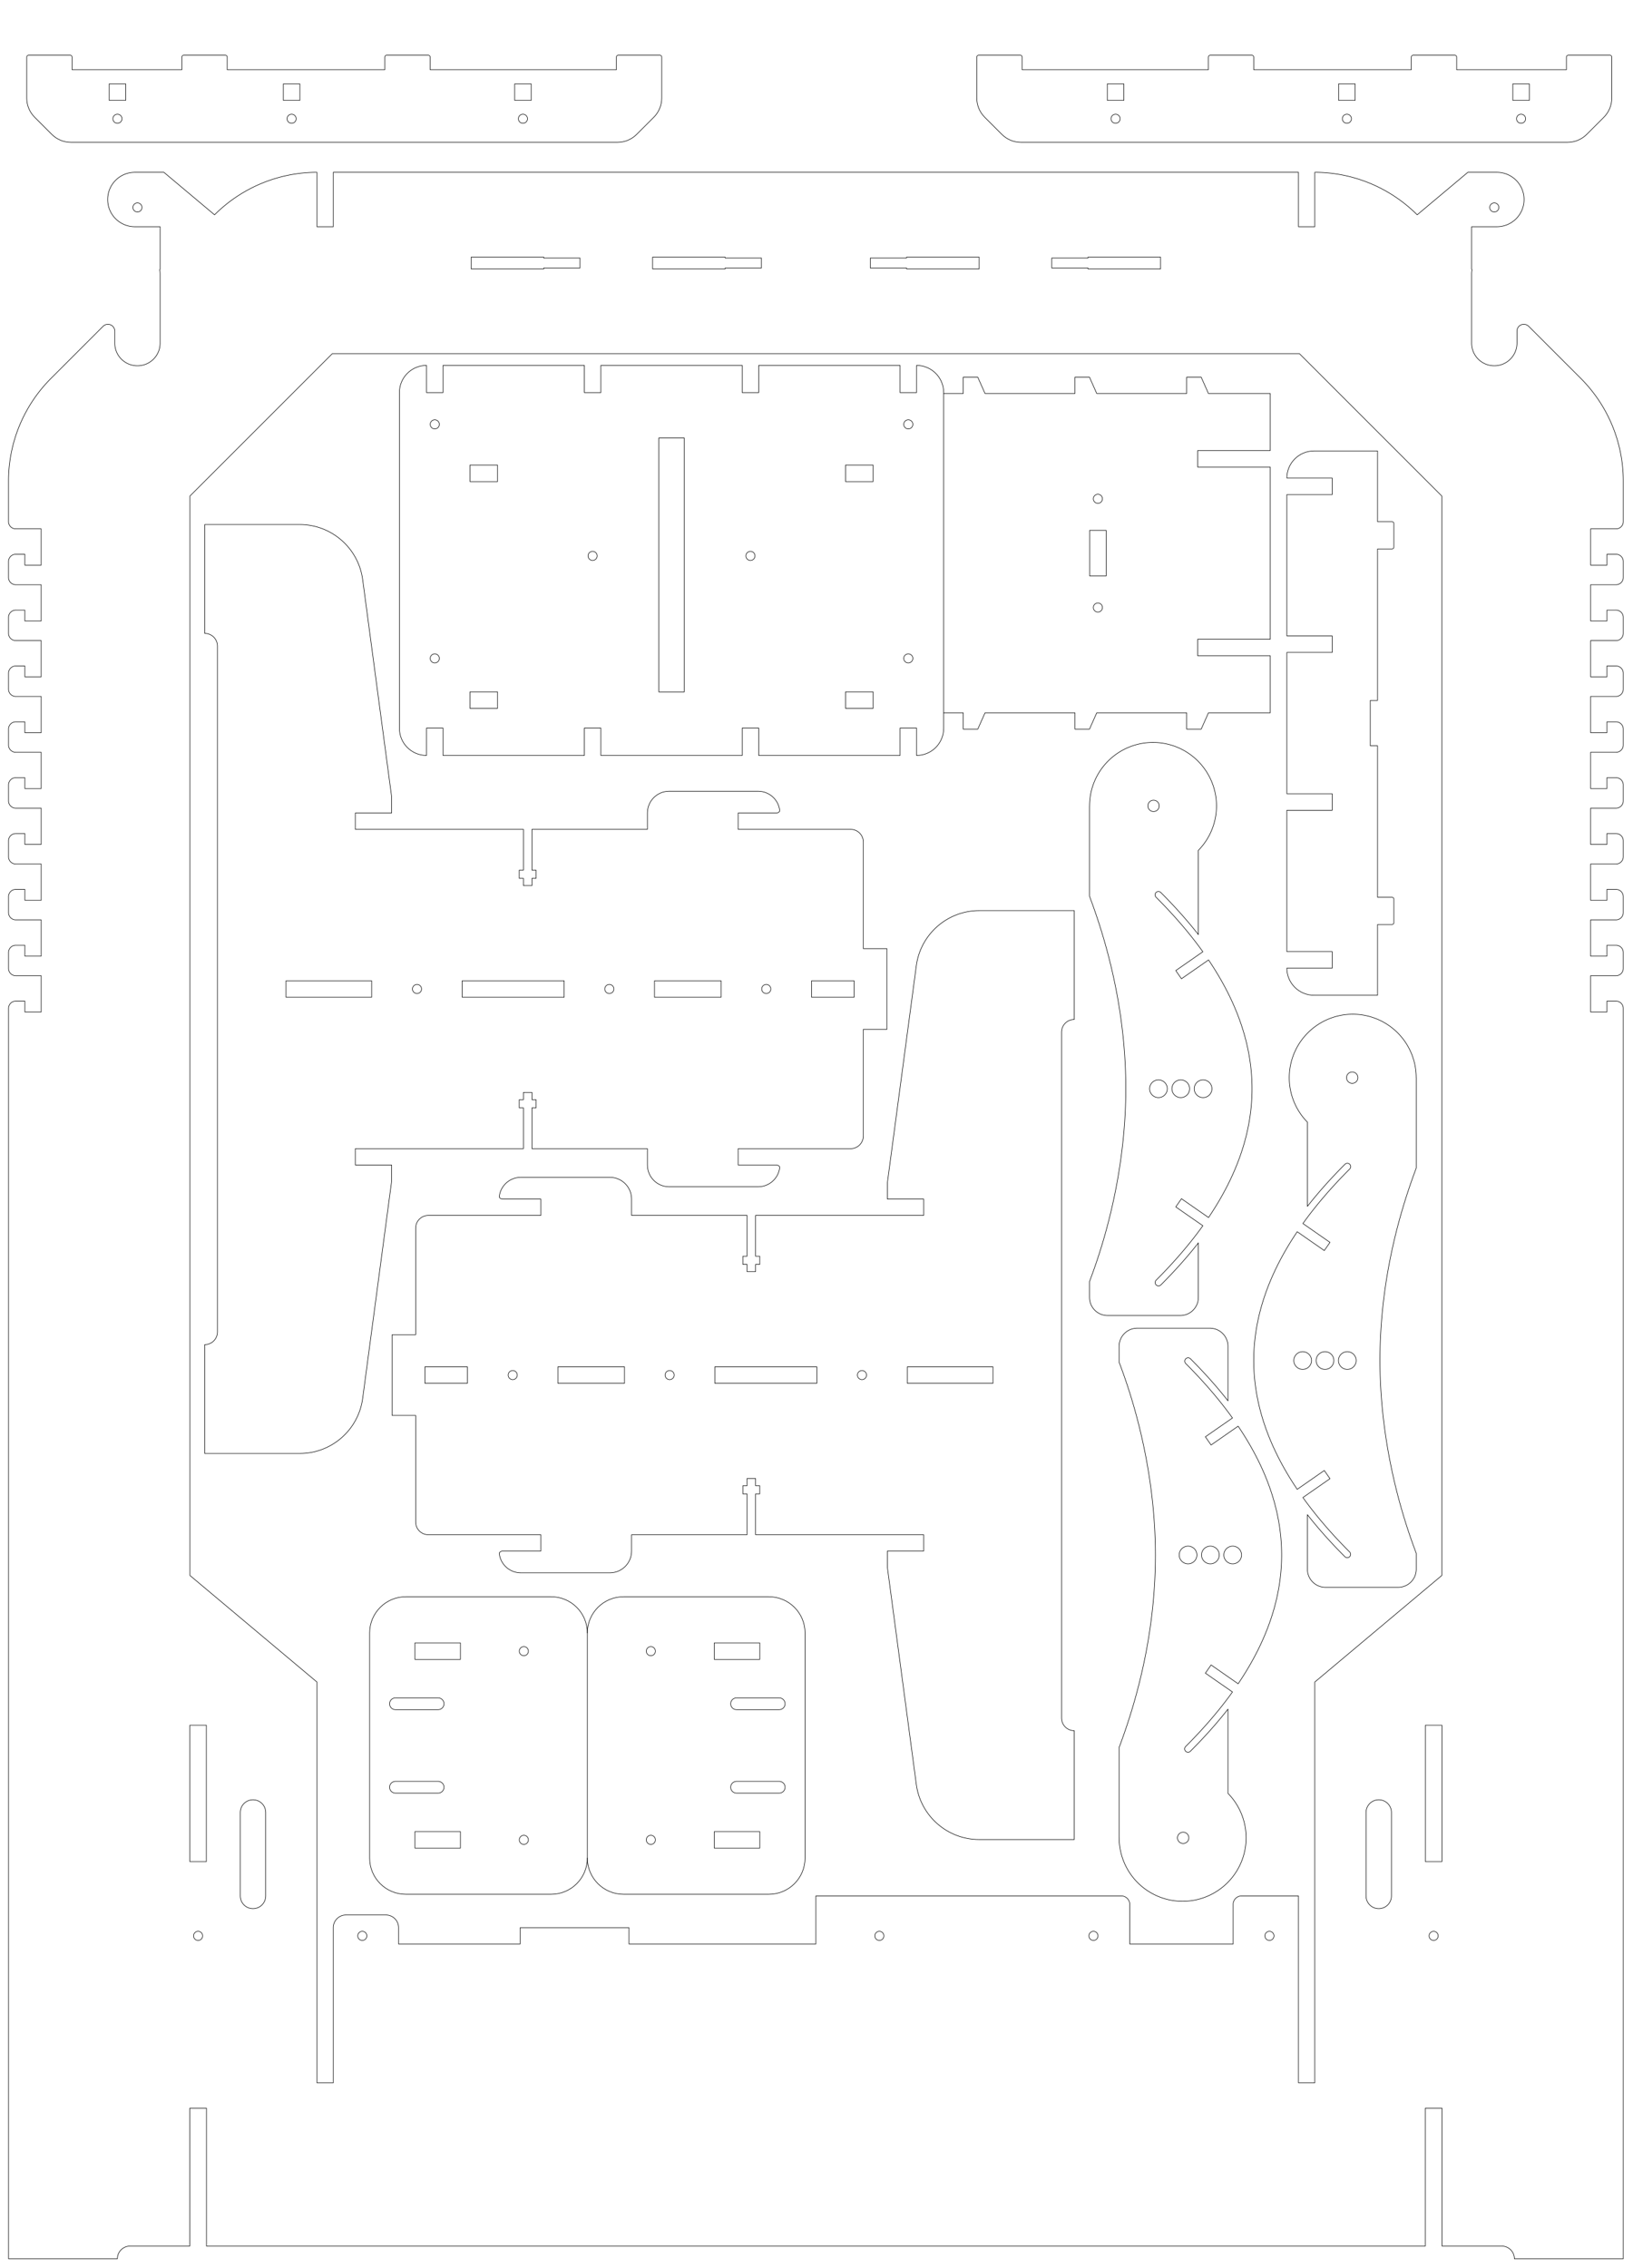 <?xml version="1.0" encoding="UTF-8" standalone="no"?>
<!-- Created with Inkscape (http://www.inkscape.org/) -->

<svg
   xmlns:dc="http://purl.org/dc/elements/1.1/"
   xmlns:cc="http://creativecommons.org/ns#"
   xmlns:rdf="http://www.w3.org/1999/02/22-rdf-syntax-ns#"
   xmlns:svg="http://www.w3.org/2000/svg"
   xmlns="http://www.w3.org/2000/svg"
   xmlns:sodipodi="http://sodipodi.sourceforge.net/DTD/sodipodi-0.dtd"
   xmlns:inkscape="http://www.inkscape.org/namespaces/inkscape"
   width="900mm"
   height="1250mm"
   viewBox="0 0 3188.976 4429.134"
   id="svg18728"
   version="1.1"
   inkscape:version="0.91 r13725"
   sodipodi:docname="panel-B.svg">
  <defs
     id="defs18730" />
  <sodipodi:namedview
     id="base"
     pagecolor="#ffffff"
     bordercolor="#666666"
     borderopacity="1.0"
     inkscape:pageopacity="0.0"
     inkscape:pageshadow="2"
     inkscape:zoom="0.18713165"
     inkscape:cx="1217.8447"
     inkscape:cy="2602.652"
     inkscape:document-units="mm"
     inkscape:current-layer="layer1"
     showgrid="false"
     inkscape:window-width="1366"
     inkscape:window-height="715"
     inkscape:window-x="0"
     inkscape:window-y="0"
     inkscape:window-maximized="1" />
  <g
     inkscape:label="Capa 1"
     inkscape:groupmode="layer"
     id="layer1"
     transform="translate(0,3376.772)">
    <g
       id="g19953"
       style="fill:none;stroke:#000000;stroke-width:0.3;stroke-linecap:round;stroke-linejoin:round;stroke-miterlimit:4;stroke-dasharray:none"
       transform="matrix(3.543,0,0,3.543,-12503.32,-4580.526)">
      <g
         id="g18640-5"
         style="display:inline;fill:none;stroke:#000000;stroke-width:0.3;stroke-linecap:round;stroke-linejoin:round;stroke-miterlimit:4;stroke-dasharray:none"
         transform="translate(6101.134,524.431)">
        <path
           style="display:inline;opacity:1;fill:none;fill-opacity:1;stroke:#000000;stroke-width:0.3;stroke-linecap:round;stroke-linejoin:round;stroke-miterlimit:4;stroke-dasharray:none;stroke-dashoffset:0;stroke-opacity:1"
           d="m -1936.084,224.531 a 35,35 0 0 0 -25.26,10.248 35,35 0 0 0 -10.229,24.75 l -0.023,0 0,40.865 0,1.994 0,6.92 c 12.668,33.667 19.996,69.557 20.006,106.111 -0.035,35.322 -7.171,72.457 -19.986,106.164 l -0.02,0 0,8.811 c 0,5.54 4.46,10 10,10 l 40,0 c 5.54,0 10,-4.46 10,-10 l 0,-30.043 c -6.074,7.745 -12.969,15.479 -20.691,23.201 a 1.851,1.851 0 0 1 -2.617,-2.617 c 10.03,-10.03 18.618,-20.04 25.781,-30.031 l -14.928,-10.383 3.141,-4.516 14.922,10.379 c 16.013,-23.751 23.967,-47.403 23.967,-70.99 0,-23.585 -7.952,-47.236 -23.963,-70.986 l -14.922,10.377 -3.141,-4.516 14.926,-10.381 c -7.164,-9.993 -15.752,-20.006 -25.783,-30.037 a 1.85,1.85 0 0 1 1.289,-3.176 1.85,1.85 0 0 1 1.328,0.561 c 7.722,7.722 14.618,15.456 20.691,23.201 l 0,-28.049 0,-1.994 0,-16.385 a 35,35 0 0 0 -0.25,-49.23 35,35 0 0 0 -24.238,-10.248 z"
           id="rect18554-8"
           inkscape:connector-curvature="0" />
        <path
           transform="matrix(0.707,0.707,-0.707,0.707,0,0)"
           style="display:inline;opacity:1;fill:none;fill-opacity:1;stroke:#000000;stroke-width:0.3;stroke-linecap:round;stroke-linejoin:round;stroke-miterlimit:4;stroke-dasharray:none;stroke-dashoffset:0;stroke-opacity:1"
           d="m -1182.74,1552.893 a 3.125,3.125 0 0 1 -3.125,3.125 3.125,3.125 0 0 1 -3.125,-3.125 3.125,3.125 0 0 1 3.125,-3.125 3.125,3.125 0 0 1 3.125,3.125 z"
           id="circle18562-6" />
        <path
           style="display:inline;opacity:1;fill:none;fill-opacity:1;stroke:#000000;stroke-width:0.3;stroke-linecap:round;stroke-linejoin:round;stroke-miterlimit:4;stroke-dasharray:none;stroke-dashoffset:0;stroke-opacity:1"
           d="m -1928.721,415.394 a 4.875,4.875 0 0 1 -4.875,4.875 4.875,4.875 0 0 1 -4.875,-4.875 4.875,4.875 0 0 1 4.875,-4.875 4.875,4.875 0 0 1 4.875,4.875 z"
           id="circle18594-2" />
        <path
           style="display:inline;opacity:1;fill:none;fill-opacity:1;stroke:#000000;stroke-width:0.3;stroke-linecap:round;stroke-linejoin:round;stroke-miterlimit:4;stroke-dasharray:none;stroke-dashoffset:0;stroke-opacity:1"
           d="m -1916.42,415.394 a 4.875,4.875 0 0 1 -4.875,4.875 4.875,4.875 0 0 1 -4.875,-4.875 4.875,4.875 0 0 1 4.875,-4.875 4.875,4.875 0 0 1 4.875,4.875 z"
           id="circle18596-8" />
        <path
           style="display:inline;opacity:1;fill:none;fill-opacity:1;stroke:#000000;stroke-width:0.3;stroke-linecap:round;stroke-linejoin:round;stroke-miterlimit:4;stroke-dasharray:none;stroke-dashoffset:0;stroke-opacity:1"
           d="m -1904.12,415.394 a 4.875,4.875 0 0 1 -4.875,4.875 4.875,4.875 0 0 1 -4.875,-4.875 4.875,4.875 0 0 1 4.875,-4.875 4.875,4.875 0 0 1 4.875,4.875 z"
           id="circle18598-4" />
      </g>
      <g
         transform="matrix(1,0,0,-1,6117.453,1612.191)"
         style="display:inline;fill:none;stroke:#000000;stroke-width:0.3;stroke-linecap:round;stroke-linejoin:round;stroke-miterlimit:4;stroke-dasharray:none"
         id="g18683">
        <path
           inkscape:connector-curvature="0"
           id="path18685"
           d="m -1936.084,224.531 a 35,35 0 0 0 -25.26,10.248 35,35 0 0 0 -10.229,24.75 l -0.023,0 0,40.865 0,1.994 0,6.92 c 12.668,33.667 19.996,69.557 20.006,106.111 -0.035,35.322 -7.171,72.457 -19.986,106.164 l -0.02,0 0,8.811 c 0,5.54 4.46,10 10,10 l 40,0 c 5.54,0 10,-4.46 10,-10 l 0,-30.043 c -6.074,7.745 -12.969,15.479 -20.691,23.201 a 1.851,1.851 0 0 1 -2.617,-2.617 c 10.03,-10.03 18.618,-20.04 25.781,-30.031 l -14.928,-10.383 3.141,-4.516 14.922,10.379 c 16.013,-23.751 23.967,-47.403 23.967,-70.99 0,-23.585 -7.952,-47.236 -23.963,-70.986 l -14.922,10.377 -3.141,-4.516 14.926,-10.381 c -7.164,-9.993 -15.752,-20.006 -25.783,-30.037 a 1.85,1.85 0 0 1 1.289,-3.176 1.85,1.85 0 0 1 1.328,0.561 c 7.722,7.722 14.618,15.456 20.691,23.201 l 0,-28.049 0,-1.994 0,-16.385 a 35,35 0 0 0 -0.25,-49.23 35,35 0 0 0 -24.238,-10.248 z"
           style="display:inline;opacity:1;fill:none;fill-opacity:1;stroke:#000000;stroke-width:0.3;stroke-linecap:round;stroke-linejoin:round;stroke-miterlimit:4;stroke-dasharray:none;stroke-dashoffset:0;stroke-opacity:1" />
        <path
           transform="matrix(0.707,0.707,-0.707,0.707,0,0)"
           style="display:inline;opacity:1;fill:none;fill-opacity:1;stroke:#000000;stroke-width:0.3;stroke-linecap:round;stroke-linejoin:round;stroke-miterlimit:4;stroke-dasharray:none;stroke-dashoffset:0;stroke-opacity:1"
           d="m -1182.74,1552.893 a 3.125,3.125 0 0 1 -3.125,3.125 3.125,3.125 0 0 1 -3.125,-3.125 3.125,3.125 0 0 1 3.125,-3.125 3.125,3.125 0 0 1 3.125,3.125 z"
           id="circle18687" />
        <path
           style="display:inline;opacity:1;fill:none;fill-opacity:1;stroke:#000000;stroke-width:0.3;stroke-linecap:round;stroke-linejoin:round;stroke-miterlimit:4;stroke-dasharray:none;stroke-dashoffset:0;stroke-opacity:1"
           d="m -1928.721,415.394 a 4.875,4.875 0 0 1 -4.875,4.875 4.875,4.875 0 0 1 -4.875,-4.875 4.875,4.875 0 0 1 4.875,-4.875 4.875,4.875 0 0 1 4.875,4.875 z"
           id="circle18689" />
        <path
           style="display:inline;opacity:1;fill:none;fill-opacity:1;stroke:#000000;stroke-width:0.3;stroke-linecap:round;stroke-linejoin:round;stroke-miterlimit:4;stroke-dasharray:none;stroke-dashoffset:0;stroke-opacity:1"
           d="m -1916.42,415.394 a 4.875,4.875 0 0 1 -4.875,4.875 4.875,4.875 0 0 1 -4.875,-4.875 4.875,4.875 0 0 1 4.875,-4.875 4.875,4.875 0 0 1 4.875,4.875 z"
           id="circle18691" />
        <path
           style="display:inline;opacity:1;fill:none;fill-opacity:1;stroke:#000000;stroke-width:0.3;stroke-linecap:round;stroke-linejoin:round;stroke-miterlimit:4;stroke-dasharray:none;stroke-dashoffset:0;stroke-opacity:1"
           d="m -1904.12,415.394 a 4.875,4.875 0 0 1 -4.875,4.875 4.875,4.875 0 0 1 -4.875,-4.875 4.875,4.875 0 0 1 4.875,-4.875 4.875,4.875 0 0 1 4.875,4.875 z"
           id="circle18693" />
      </g>
      <g
         id="g18695"
         style="display:inline;fill:none;stroke:#000000;stroke-width:0.3;stroke-linecap:round;stroke-linejoin:round;stroke-miterlimit:4;stroke-dasharray:none"
         transform="matrix(-1,0,0,1,2338.036,674.229)">
        <path
           style="display:inline;opacity:1;fill:none;fill-opacity:1;stroke:#000000;stroke-width:0.3;stroke-linecap:round;stroke-linejoin:round;stroke-miterlimit:4;stroke-dasharray:none;stroke-dashoffset:0;stroke-opacity:1"
           d="m -1936.084,224.531 a 35,35 0 0 0 -25.26,10.248 35,35 0 0 0 -10.229,24.75 l -0.023,0 0,40.865 0,1.994 0,6.92 c 12.668,33.667 19.996,69.557 20.006,106.111 -0.035,35.322 -7.171,72.457 -19.986,106.164 l -0.02,0 0,8.811 c 0,5.54 4.46,10 10,10 l 40,0 c 5.54,0 10,-4.46 10,-10 l 0,-30.043 c -6.074,7.745 -12.969,15.479 -20.691,23.201 a 1.851,1.851 0 0 1 -2.617,-2.617 c 10.03,-10.03 18.618,-20.04 25.781,-30.031 l -14.928,-10.383 3.141,-4.516 14.922,10.379 c 16.013,-23.751 23.967,-47.403 23.967,-70.99 0,-23.585 -7.952,-47.236 -23.963,-70.986 l -14.922,10.377 -3.141,-4.516 14.926,-10.381 c -7.164,-9.993 -15.752,-20.006 -25.783,-30.037 a 1.85,1.85 0 0 1 1.289,-3.176 1.85,1.85 0 0 1 1.328,0.561 c 7.722,7.722 14.618,15.456 20.691,23.201 l 0,-28.049 0,-1.994 0,-16.385 a 35,35 0 0 0 -0.25,-49.23 35,35 0 0 0 -24.238,-10.248 z"
           id="path18697"
           inkscape:connector-curvature="0" />
        <path
           transform="matrix(0.707,0.707,-0.707,0.707,0,0)"
           style="display:inline;opacity:1;fill:none;fill-opacity:1;stroke:#000000;stroke-width:0.3;stroke-linecap:round;stroke-linejoin:round;stroke-miterlimit:4;stroke-dasharray:none;stroke-dashoffset:0;stroke-opacity:1"
           d="m -1182.74,1552.893 a 3.125,3.125 0 0 1 -3.125,3.125 3.125,3.125 0 0 1 -3.125,-3.125 3.125,3.125 0 0 1 3.125,-3.125 3.125,3.125 0 0 1 3.125,3.125 z"
           id="circle18699" />
        <path
           style="display:inline;opacity:1;fill:none;fill-opacity:1;stroke:#000000;stroke-width:0.3;stroke-linecap:round;stroke-linejoin:round;stroke-miterlimit:4;stroke-dasharray:none;stroke-dashoffset:0;stroke-opacity:1"
           d="m -1928.721,415.394 a 4.875,4.875 0 0 1 -4.875,4.875 4.875,4.875 0 0 1 -4.875,-4.875 4.875,4.875 0 0 1 4.875,-4.875 4.875,4.875 0 0 1 4.875,4.875 z"
           id="circle18701" />
        <path
           style="display:inline;opacity:1;fill:none;fill-opacity:1;stroke:#000000;stroke-width:0.3;stroke-linecap:round;stroke-linejoin:round;stroke-miterlimit:4;stroke-dasharray:none;stroke-dashoffset:0;stroke-opacity:1"
           d="m -1916.42,415.394 a 4.875,4.875 0 0 1 -4.875,4.875 4.875,4.875 0 0 1 -4.875,-4.875 4.875,4.875 0 0 1 4.875,-4.875 4.875,4.875 0 0 1 4.875,4.875 z"
           id="circle18703" />
        <path
           style="display:inline;opacity:1;fill:none;fill-opacity:1;stroke:#000000;stroke-width:0.3;stroke-linecap:round;stroke-linejoin:round;stroke-miterlimit:4;stroke-dasharray:none;stroke-dashoffset:0;stroke-opacity:1"
           d="m -1904.12,415.394 a 4.875,4.875 0 0 1 -4.875,4.875 4.875,4.875 0 0 1 -4.875,-4.875 4.875,4.875 0 0 1 4.875,-4.875 4.875,4.875 0 0 1 4.875,4.875 z"
           id="circle18705" />
      </g>
      <g
         transform="matrix(0,1,-1,0,3030.684,873.515)"
         id="g16598"
         style="display:inline;fill:none;stroke:#000000;stroke-width:0.3;stroke-linecap:round;stroke-linejoin:round;stroke-miterlimit:4;stroke-dasharray:none">
        <path
           style="display:inline;opacity:1;fill:none;fill-opacity:1;stroke:#000000;stroke-width:0.3;stroke-linecap:round;stroke-linejoin:round;stroke-miterlimit:4;stroke-dasharray:none;stroke-dashoffset:0;stroke-opacity:1"
           d="m -140.875,-1018.473 0,-10.789 9,0 0,-8 -9,-4 0,-49.574 9,0 0,-8 -9,-4 0,-49.576 9,0 0,-8 -9,-4 0,-34.06 -31.449,0 0,40 -0.051,0 -9,0 -0.051,0 0,-40 -94.898,0 0,40 -0.051,0 -9,0 -0.051,0 0,-40 -31.449,0 8e-4,34.06 -9,4 0,8 9,0 0,49.576 -9,4 0,8 9,0 0,49.574 -9,4 0,8 9,0 0,10.789"
           id="path20314-4-5"
           inkscape:connector-curvature="0"
           sodipodi:nodetypes="cccccccccccccccccccccccccccccccccccccccc" />
        <path
           id="circle20316-7-4"
           style="display:inline;opacity:1;fill:none;fill-opacity:1;stroke:#000000;stroke-width:0.3;stroke-linecap:round;stroke-linejoin:round;stroke-miterlimit:4;stroke-dasharray:none;stroke-dashoffset:0;stroke-opacity:1"
           d="m -196.413,-1103.473 a 2.5,2.5 0 0 1 -2.5,2.5 2.5,2.5 0 0 1 -2.5,-2.5 2.5,2.5 0 0 1 2.5,-2.5 2.5,2.5 0 0 1 2.5,2.5 z"
           inkscape:connector-curvature="0" />
        <path
           id="path20318-2-7"
           style="display:inline;opacity:1;fill:none;fill-opacity:1;stroke:#000000;stroke-width:0.3;stroke-linecap:round;stroke-linejoin:round;stroke-miterlimit:4;stroke-dasharray:none;stroke-dashoffset:0;stroke-opacity:1"
           d="m -241.45,-1098.923 0,-9.1 25.15,0 0,9.1 z"
           inkscape:connector-curvature="0" />
        <path
           id="circle20320-4-4"
           style="display:inline;opacity:1;fill:none;fill-opacity:1;stroke:#000000;stroke-width:0.3;stroke-linecap:round;stroke-linejoin:round;stroke-miterlimit:4;stroke-dasharray:none;stroke-dashoffset:0;stroke-opacity:1"
           d="m -256.338,-1103.473 a 2.5,2.5 0 0 1 -2.5,2.5 2.5,2.5 0 0 1 -2.5,-2.5 2.5,2.5 0 0 1 2.5,-2.5 2.5,2.5 0 0 1 2.5,2.5 z"
           inkscape:connector-curvature="0" />
      </g>
      <g
         transform="translate(4311.013,-1978.391)"
         id="g13956-4"
         style="display:inline;fill:none;stroke:#000000;stroke-width:0.3;stroke-linecap:round;stroke-linejoin:round;stroke-miterlimit:4;stroke-dasharray:none">
        <path
           id="path13958-8"
           d="m -537.805,2519.531 0,15 -9.102,0 0,-14.998 c -8.286,0.028 -14.949,6.705 -14.949,14.998 l 0,185 c 0,8.293 6.663,14.971 14.949,14.998 l 0,-15.1 9.102,0 0,15.101 77.898,0 0,-15.101 9.102,0 0,15.101 77.898,0 0,-15.101 9.102,0 0,15.101 77.898,0 0,-15.101 9.102,0 0,15.1 c 8.286,-0.028 14.949,-6.705 14.949,-14.998 l 0,-185 c 0,-8.293 -6.663,-14.97 -14.949,-14.998 l 0,14.998 -9.102,0 0,-15 -77.898,0 0,15 -9.102,0 0,-15 -77.898,0 0,15 -9.102,0 0,-15 -77.898,0 z"
           style="display:inline;opacity:1;fill:none;fill-opacity:1;stroke:#000000;stroke-width:0.3;stroke-linecap:round;stroke-linejoin:round;stroke-miterlimit:4;stroke-dasharray:none;stroke-dashoffset:0;stroke-opacity:1"
           inkscape:connector-curvature="0" />
        <path
           inkscape:connector-curvature="0"
           d="m -539.856,2681.03 a 2.5,2.5 0 0 1 -2.5,2.5 2.5,2.5 0 0 1 -2.5,-2.5 2.5,2.5 0 0 1 2.5,-2.5 2.5,2.5 0 0 1 2.5,2.5 z"
           style="display:inline;opacity:1;fill:none;fill-opacity:1;stroke:#000000;stroke-width:0.3;stroke-linecap:round;stroke-linejoin:round;stroke-miterlimit:4;stroke-dasharray:none;stroke-dashoffset:0;stroke-opacity:1"
           id="path13960-1" />
        <path
           inkscape:connector-curvature="0"
           d="m -278.856,2681.03 a 2.5,2.5 0 0 1 -2.5,2.5 2.5,2.5 0 0 1 -2.5,-2.5 2.5,2.5 0 0 1 2.5,-2.5 2.5,2.5 0 0 1 2.5,2.5 z"
           style="display:inline;opacity:1;fill:none;fill-opacity:1;stroke:#000000;stroke-width:0.3;stroke-linecap:round;stroke-linejoin:round;stroke-miterlimit:4;stroke-dasharray:none;stroke-dashoffset:0;stroke-opacity:1"
           id="path13962-0" />
        <path
           inkscape:connector-curvature="0"
           d="m -278.856,2552.031 a 2.5,2.5 0 0 1 -2.5,2.5 2.5,2.5 0 0 1 -2.5,-2.5 2.5,2.5 0 0 1 2.5,-2.5 2.5,2.5 0 0 1 2.5,2.5 z"
           style="display:inline;opacity:1;fill:none;fill-opacity:1;stroke:#000000;stroke-width:0.3;stroke-linecap:round;stroke-linejoin:round;stroke-miterlimit:4;stroke-dasharray:none;stroke-dashoffset:0;stroke-opacity:1"
           id="path13964-3" />
        <path
           inkscape:connector-curvature="0"
           d="m -539.856,2552.031 a 2.5,2.5 0 0 1 -2.5,2.5 2.5,2.5 0 0 1 -2.5,-2.5 2.5,2.5 0 0 1 2.5,-2.5 2.5,2.5 0 0 1 2.5,2.5 z"
           style="display:inline;opacity:1;fill:none;fill-opacity:1;stroke:#000000;stroke-width:0.3;stroke-linecap:round;stroke-linejoin:round;stroke-miterlimit:4;stroke-dasharray:none;stroke-dashoffset:0;stroke-opacity:1"
           id="path13966-0" />
        <path
           inkscape:connector-curvature="0"
           d="m -452.856,2624.53 a 2.5,2.5 0 0 1 -2.5,2.5 2.5,2.5 0 0 1 -2.5,-2.5 2.5,2.5 0 0 1 2.5,-2.5 2.5,2.5 0 0 1 2.5,2.5 z"
           style="display:inline;opacity:1;fill:none;fill-opacity:1;stroke:#000000;stroke-width:0.3;stroke-linecap:round;stroke-linejoin:round;stroke-miterlimit:4;stroke-dasharray:none;stroke-dashoffset:0;stroke-opacity:1"
           id="path13968-4" />
        <path
           inkscape:connector-curvature="0"
           d="m -365.856,2624.53 a 2.5,2.5 0 0 1 -2.5,2.5 2.5,2.5 0 0 1 -2.5,-2.5 2.5,2.5 0 0 1 2.5,-2.5 2.5,2.5 0 0 1 2.5,2.5 z"
           style="display:inline;opacity:1;fill:none;fill-opacity:1;stroke:#000000;stroke-width:0.3;stroke-linecap:round;stroke-linejoin:round;stroke-miterlimit:4;stroke-dasharray:none;stroke-dashoffset:0;stroke-opacity:1"
           id="path13970-4" />
        <path
           inkscape:connector-curvature="0"
           d="m 2574.481,507.756 9.1,0 0,15.2 -9.1,0 z"
           style="display:inline;opacity:1;fill:none;fill-opacity:1;stroke:#000000;stroke-width:0.3;stroke-linecap:round;stroke-linejoin:round;stroke-miterlimit:4;stroke-dasharray:none;stroke-dashoffset:0;stroke-opacity:1"
           transform="matrix(0,1,-1,0,0,0)"
           id="path13972-4" />
        <path
           inkscape:connector-curvature="0"
           d="m 2699.479,507.756 9.1,0 0,15.2 -9.1,0 z"
           style="display:inline;opacity:1;fill:none;fill-opacity:1;stroke:#000000;stroke-width:0.3;stroke-linecap:round;stroke-linejoin:round;stroke-miterlimit:4;stroke-dasharray:none;stroke-dashoffset:0;stroke-opacity:1"
           transform="matrix(0,1,-1,0,0,0)"
           id="path13974-4" />
        <path
           inkscape:connector-curvature="0"
           d="m 2574.481,300.756 9.1,0 0,15.2 -9.1,0 z"
           style="display:inline;opacity:1;fill:none;fill-opacity:1;stroke:#000000;stroke-width:0.3;stroke-linecap:round;stroke-linejoin:round;stroke-miterlimit:4;stroke-dasharray:none;stroke-dashoffset:0;stroke-opacity:1"
           transform="matrix(0,1,-1,0,0,0)"
           id="path13976-7" />
        <path
           inkscape:connector-curvature="0"
           d="m 2699.479,300.756 9.1,0 0,15.2 -9.1,0 z"
           style="display:inline;opacity:1;fill:none;fill-opacity:1;stroke:#000000;stroke-width:0.3;stroke-linecap:round;stroke-linejoin:round;stroke-miterlimit:4;stroke-dasharray:none;stroke-dashoffset:0;stroke-opacity:1"
           transform="matrix(0,1,-1,0,0,0)"
           id="path13978-6" />
        <path
           inkscape:connector-curvature="0"
           d="m -418.855,2559.53 14,0 0,140 -14,0 z"
           style="opacity:1;fill:none;fill-opacity:1;stroke:#000000;stroke-width:0.3;stroke-linecap:round;stroke-linejoin:round;stroke-miterlimit:4;stroke-dasharray:none;stroke-dashoffset:0;stroke-opacity:1"
           id="path13980-3" />
      </g>
      <g
         id="g14803-3"
         style="display:inline;fill:none;stroke:#000000;stroke-width:0.3;stroke-linecap:round;stroke-linejoin:round;stroke-miterlimit:4;stroke-dasharray:none"
         transform="translate(168.721,2899.412)">
        <path
           style="display:inline;opacity:1;fill:none;fill-opacity:1;stroke:#000000;stroke-width:0.3;stroke-linecap:round;stroke-linejoin:round;stroke-miterlimit:4;stroke-dasharray:none;stroke-dashoffset:0;stroke-opacity:1"
           d="m 3376.032,-2529.207 c -0.554,0 -1,0.446 -1,1 l 0,7 0,1.83 0,13.76 c 0,3.978 1.58,7.793 4.393,10.605 l 9.414,9.412 c 2.813,2.812 6.628,4.393 10.605,4.393 l 301.176,0 c 3.978,0 7.793,-1.58 10.605,-4.393 l 9.414,-9.412 c 2.813,-2.812 4.393,-6.628 4.393,-10.605 l 0,-15.59 0,-7 c 0,-0.554 -0.446,-1 -1,-1 l -23,0 c -0.553,-0.022 -1,0.446 -1,1 l 0,7 -102.65,0 0,-7 c 0,-0.554 -0.446,-1 -1,-1 l -23,0 c -0.554,0 -1,0.446 -1,1 l 0,7 -86.85,0 0,-7 c 0,-0.554 -0.446,-1 -1,-1 l -23,0 c -0.554,0 -1,0.446 -1,1 l 0,7 -53,0 -2.49,0 -5.01,0 0,-7 c 0,-0.554 -0.446,-1 -1,-1 z"
           id="rect6486-3-3"
           inkscape:connector-curvature="0"
           sodipodi:nodetypes="ssccsssssssscsscsccssssccssssccccsss" />
        <path
           id="path7590-8-8"
           style="display:inline;opacity:1;fill:none;fill-opacity:1;stroke:#000000;stroke-width:0.3;stroke-linecap:round;stroke-linejoin:round;stroke-miterlimit:4;stroke-dasharray:none;stroke-dashoffset:0;stroke-opacity:1"
           d="m 3427.532,-2494.206 a 2.5,2.5 0 0 1 -2.5,2.5 2.5,2.5 0 0 1 -2.5,-2.5 2.5,2.5 0 0 1 2.5,-2.5 2.5,2.5 0 0 1 2.5,2.5 z"
           inkscape:connector-curvature="0" />
        <path
           id="circle7592-6-6"
           style="display:inline;opacity:1;fill:none;fill-opacity:1;stroke:#000000;stroke-width:0.3;stroke-linecap:round;stroke-linejoin:round;stroke-miterlimit:4;stroke-dasharray:none;stroke-dashoffset:0;stroke-opacity:1"
           d="m 3523.532,-2494.206 a 2.5,2.5 0 0 1 -2.5,2.5 2.5,2.5 0 0 1 -2.5,-2.5 2.5,2.5 0 0 1 2.5,-2.5 2.5,2.5 0 0 1 2.5,2.5 z"
           inkscape:connector-curvature="0" />
        <path
           id="circle7594-0-0"
           style="display:inline;opacity:1;fill:none;fill-opacity:1;stroke:#000000;stroke-width:0.3;stroke-linecap:round;stroke-linejoin:round;stroke-miterlimit:4;stroke-dasharray:none;stroke-dashoffset:0;stroke-opacity:1"
           d="m 3651.032,-2494.206 a 2.5,2.5 0 0 1 -2.5,2.5 2.5,2.5 0 0 1 -2.5,-2.5 2.5,2.5 0 0 1 2.5,-2.5 2.5,2.5 0 0 1 2.5,2.5 z"
           inkscape:connector-curvature="0" />
        <path
           id="rect8032-4-4"
           style="display:inline;opacity:1;fill:none;fill-opacity:1;stroke:#000000;stroke-width:0.3;stroke-linecap:round;stroke-linejoin:round;stroke-miterlimit:4;stroke-dasharray:none;stroke-dashoffset:0;stroke-opacity:1"
           d="m 3420.482,-2513.431 9.1,0 0,9.1 -9.1,0 z"
           inkscape:connector-curvature="0" />
        <path
           id="rect8034-8-8"
           style="display:inline;opacity:1;fill:none;fill-opacity:1;stroke:#000000;stroke-width:0.3;stroke-linecap:round;stroke-linejoin:round;stroke-miterlimit:4;stroke-dasharray:none;stroke-dashoffset:0;stroke-opacity:1"
           d="m 3516.482,-2513.431 9.1,0 0,9.1 -9.1,0 z"
           inkscape:connector-curvature="0" />
        <path
           id="rect8036-8-8"
           style="display:inline;opacity:1;fill:none;fill-opacity:1;stroke:#000000;stroke-width:0.3;stroke-linecap:round;stroke-linejoin:round;stroke-miterlimit:4;stroke-dasharray:none;stroke-dashoffset:0;stroke-opacity:1"
           d="m 3643.982,-2513.431 9.1,0 0,9.1 -9.1,0 z"
           inkscape:connector-curvature="0" />
      </g>
      <g
         transform="matrix(-1,0,0,1,7792.438,2899.412)"
         id="g14812-8"
         style="display:inline;fill:none;stroke:#000000;stroke-width:0.3;stroke-linecap:round;stroke-linejoin:round;stroke-miterlimit:4;stroke-dasharray:none">
        <path
           sodipodi:nodetypes="ssccsssssssscsscsccssssccssssccccsss"
           inkscape:connector-curvature="0"
           id="path14814-9"
           d="m 3376.032,-2529.207 c -0.554,0 -1,0.446 -1,1 l 0,7 0,1.83 0,13.76 c 0,3.978 1.58,7.793 4.393,10.605 l 9.414,9.412 c 2.813,2.812 6.628,4.393 10.605,4.393 l 301.176,0 c 3.978,0 7.793,-1.58 10.605,-4.393 l 9.414,-9.412 c 2.813,-2.812 4.393,-6.628 4.393,-10.605 l 0,-15.59 0,-7 c 0,-0.554 -0.446,-1 -1,-1 l -23,0 c -0.553,-0.022 -1,0.446 -1,1 l 0,7 -102.65,0 0,-7 c 0,-0.554 -0.446,-1 -1,-1 l -23,0 c -0.554,0 -1,0.446 -1,1 l 0,7 -86.85,0 0,-7 c 0,-0.554 -0.446,-1 -1,-1 l -23,0 c -0.554,0 -1,0.446 -1,1 l 0,7 -53,0 -2.49,0 -5.01,0 0,-7 c 0,-0.554 -0.446,-1 -1,-1 z"
           style="display:inline;opacity:1;fill:none;fill-opacity:1;stroke:#000000;stroke-width:0.3;stroke-linecap:round;stroke-linejoin:round;stroke-miterlimit:4;stroke-dasharray:none;stroke-dashoffset:0;stroke-opacity:1" />
        <path
           inkscape:connector-curvature="0"
           d="m 3427.532,-2494.206 a 2.5,2.5 0 0 1 -2.5,2.5 2.5,2.5 0 0 1 -2.5,-2.5 2.5,2.5 0 0 1 2.5,-2.5 2.5,2.5 0 0 1 2.5,2.5 z"
           style="display:inline;opacity:1;fill:none;fill-opacity:1;stroke:#000000;stroke-width:0.3;stroke-linecap:round;stroke-linejoin:round;stroke-miterlimit:4;stroke-dasharray:none;stroke-dashoffset:0;stroke-opacity:1"
           id="path14816-7" />
        <path
           inkscape:connector-curvature="0"
           d="m 3523.532,-2494.206 a 2.5,2.5 0 0 1 -2.5,2.5 2.5,2.5 0 0 1 -2.5,-2.5 2.5,2.5 0 0 1 2.5,-2.5 2.5,2.5 0 0 1 2.5,2.5 z"
           style="display:inline;opacity:1;fill:none;fill-opacity:1;stroke:#000000;stroke-width:0.3;stroke-linecap:round;stroke-linejoin:round;stroke-miterlimit:4;stroke-dasharray:none;stroke-dashoffset:0;stroke-opacity:1"
           id="path14818-7" />
        <path
           inkscape:connector-curvature="0"
           d="m 3651.032,-2494.206 a 2.5,2.5 0 0 1 -2.5,2.5 2.5,2.5 0 0 1 -2.5,-2.5 2.5,2.5 0 0 1 2.5,-2.5 2.5,2.5 0 0 1 2.5,2.5 z"
           style="display:inline;opacity:1;fill:none;fill-opacity:1;stroke:#000000;stroke-width:0.3;stroke-linecap:round;stroke-linejoin:round;stroke-miterlimit:4;stroke-dasharray:none;stroke-dashoffset:0;stroke-opacity:1"
           id="path14820-6" />
        <path
           inkscape:connector-curvature="0"
           d="m 3420.482,-2513.431 9.1,0 0,9.1 -9.1,0 z"
           style="display:inline;opacity:1;fill:none;fill-opacity:1;stroke:#000000;stroke-width:0.3;stroke-linecap:round;stroke-linejoin:round;stroke-miterlimit:4;stroke-dasharray:none;stroke-dashoffset:0;stroke-opacity:1"
           id="path14822-4" />
        <path
           inkscape:connector-curvature="0"
           d="m 3516.482,-2513.431 9.1,0 0,9.1 -9.1,0 z"
           style="display:inline;opacity:1;fill:none;fill-opacity:1;stroke:#000000;stroke-width:0.3;stroke-linecap:round;stroke-linejoin:round;stroke-miterlimit:4;stroke-dasharray:none;stroke-dashoffset:0;stroke-opacity:1"
           id="path14824-3" />
        <path
           inkscape:connector-curvature="0"
           d="m 3643.982,-2513.431 9.1,0 0,9.1 -9.1,0 z"
           style="display:inline;opacity:1;fill:none;fill-opacity:1;stroke:#000000;stroke-width:0.3;stroke-linecap:round;stroke-linejoin:round;stroke-miterlimit:4;stroke-dasharray:none;stroke-dashoffset:0;stroke-opacity:1"
           id="path14826-0" />
      </g>
      <g
         transform="matrix(0,1,-1,0,2843.851,2911.171)"
         id="g18441"
         style="display:inline;fill:none;stroke:#000000;stroke-width:0.3;stroke-linecap:round;stroke-linejoin:round;stroke-miterlimit:4;stroke-dasharray:none">
        <g
           style="display:inline;fill:none;stroke:#000000;stroke-width:0.3;stroke-linecap:round;stroke-linejoin:round;stroke-miterlimit:4;stroke-dasharray:none"
           id="g20414-2-4"
           transform="translate(-3480.59,-2696.262)">
          <path
             style="display:inline;opacity:1;fill:none;fill-opacity:1;stroke:#000000;stroke-width:0.3;stroke-linecap:round;stroke-linejoin:round;stroke-miterlimit:4;stroke-dasharray:none;stroke-dashoffset:0;stroke-opacity:1"
             d="m 1809.228,1567.362 124,0 c 11.08,0 20,8.92 20,20 l 0,80 c 0,11.08 -8.92,20 -20,20 l -124,0 c -11.08,0 -20,-8.92 -20,-20 l 0,-80 c 0,-11.08 8.92,-20 20,-20 z"
             id="rect20326-9-7"
             inkscape:connector-curvature="0" />
          <path
             inkscape:connector-curvature="0"
             id="path20328-9-7"
             d="m 1918.678,1592.312 9.1,0 0,25.1 -9.1,0 z"
             style="display:inline;opacity:1;fill:none;fill-opacity:1;stroke:#000000;stroke-width:0.3;stroke-linecap:round;stroke-linejoin:round;stroke-miterlimit:4;stroke-dasharray:none;stroke-dashoffset:0;stroke-opacity:1" />
          <path
             style="display:inline;opacity:1;fill:none;fill-opacity:1;stroke:#000000;stroke-width:0.3;stroke-linecap:round;stroke-linejoin:round;stroke-miterlimit:4;stroke-dasharray:none;stroke-dashoffset:0;stroke-opacity:1"
             d="m 1814.678,1592.312 9.1,0 0,25.1 -9.1,0 z"
             id="path20330-0-5"
             inkscape:connector-curvature="0" />
          <path
             d="m 1894.228,1578.362 c 1.8,0 3.25,1.45 3.25,3.25 l 0,23.5 c 0,1.8 -1.45,3.25 -3.25,3.25 -1.8,0 -3.25,-1.45 -3.25,-3.25 l 0,-23.5 c 0,-1.8 1.45,-3.25 3.25,-3.25 z"
             style="display:inline;opacity:1;fill:none;fill-opacity:1;stroke:#000000;stroke-width:0.3;stroke-linecap:round;stroke-linejoin:round;stroke-miterlimit:4;stroke-dasharray:none;stroke-dashoffset:0;stroke-opacity:1"
             id="rect20332-8-4"
             inkscape:connector-curvature="0" />
          <path
             d="m 1848.228,1578.362 c 1.8,0 3.25,1.45 3.25,3.25 l 0,23.5 c 0,1.8 -1.45,3.25 -3.25,3.25 -1.8,0 -3.25,-1.45 -3.25,-3.25 l 0,-23.5 c 0,-1.8 1.45,-3.25 3.25,-3.25 z"
             style="display:inline;opacity:1;fill:none;fill-opacity:1;stroke:#000000;stroke-width:0.3;stroke-linecap:round;stroke-linejoin:round;stroke-miterlimit:4;stroke-dasharray:none;stroke-dashoffset:0;stroke-opacity:1"
             id="rect20334-1-8"
             inkscape:connector-curvature="0" />
          <path
             d="m 1925.728,1652.362 a 2.5,2.5 0 0 1 -2.5,2.5 2.5,2.5 0 0 1 -2.5,-2.5 2.5,2.5 0 0 1 2.5,-2.5 2.5,2.5 0 0 1 2.5,2.5 z"
             style="display:inline;opacity:1;fill:none;fill-opacity:1;stroke:#000000;stroke-width:0.3;stroke-linecap:round;stroke-linejoin:round;stroke-miterlimit:4;stroke-dasharray:none;stroke-dashoffset:0;stroke-opacity:1"
             id="circle20336-3-1"
             inkscape:connector-curvature="0" />
          <path
             d="m 1821.728,1652.362 a 2.5,2.5 0 0 1 -2.5,2.5 2.5,2.5 0 0 1 -2.5,-2.5 2.5,2.5 0 0 1 2.5,-2.5 2.5,2.5 0 0 1 2.5,2.5 z"
             style="display:inline;opacity:1;fill:none;fill-opacity:1;stroke:#000000;stroke-width:0.3;stroke-linecap:round;stroke-linejoin:round;stroke-miterlimit:4;stroke-dasharray:none;stroke-dashoffset:0;stroke-opacity:1"
             id="circle20338-1-2"
             inkscape:connector-curvature="0" />
        </g>
        <g
           transform="matrix(1,0,0,-1,-3480.59,678.462)"
           id="g18208"
           style="display:inline;fill:none;stroke:#000000;stroke-width:0.3;stroke-linecap:round;stroke-linejoin:round;stroke-miterlimit:4;stroke-dasharray:none">
          <path
             style="display:inline;opacity:1;fill:none;fill-opacity:1;stroke:#000000;stroke-width:0.3;stroke-linecap:round;stroke-linejoin:round;stroke-miterlimit:4;stroke-dasharray:none;stroke-dashoffset:0;stroke-opacity:1"
             d="m 1809.228,1687.362 c -11.08,0 -20,-8.92 -20,-20 l 0,-80 c 0,-11.08 8.92,-20 20,-20 l 124,0 c 11.08,0 20,8.92 20,20 l 0,80 c 0,11.08 -8.92,20 -20,20"
             id="rect18210"
             inkscape:connector-curvature="0"
             sodipodi:nodetypes="cssssssc" />
          <path
             style="display:inline;opacity:1;fill:none;fill-opacity:1;stroke:#000000;stroke-width:0.3;stroke-linecap:round;stroke-linejoin:round;stroke-miterlimit:4;stroke-dasharray:none;stroke-dashoffset:0;stroke-opacity:1"
             d="m 1918.678,1592.312 9.1,0 0,25.1 -9.1,0 z"
             id="path18212"
             inkscape:connector-curvature="0" />
          <path
             inkscape:connector-curvature="0"
             id="path18214"
             d="m 1814.678,1592.312 9.1,0 0,25.1 -9.1,0 z"
             style="display:inline;opacity:1;fill:none;fill-opacity:1;stroke:#000000;stroke-width:0.3;stroke-linecap:round;stroke-linejoin:round;stroke-miterlimit:4;stroke-dasharray:none;stroke-dashoffset:0;stroke-opacity:1" />
          <path
             inkscape:connector-curvature="0"
             id="path18216"
             style="display:inline;opacity:1;fill:none;fill-opacity:1;stroke:#000000;stroke-width:0.3;stroke-linecap:round;stroke-linejoin:round;stroke-miterlimit:4;stroke-dasharray:none;stroke-dashoffset:0;stroke-opacity:1"
             d="m 1894.228,1578.362 c 1.8,0 3.25,1.45 3.25,3.25 l 0,23.5 c 0,1.8 -1.45,3.25 -3.25,3.25 -1.8,0 -3.25,-1.45 -3.25,-3.25 l 0,-23.5 c 0,-1.8 1.45,-3.25 3.25,-3.25 z" />
          <path
             inkscape:connector-curvature="0"
             id="path18218"
             style="display:inline;opacity:1;fill:none;fill-opacity:1;stroke:#000000;stroke-width:0.3;stroke-linecap:round;stroke-linejoin:round;stroke-miterlimit:4;stroke-dasharray:none;stroke-dashoffset:0;stroke-opacity:1"
             d="m 1848.228,1578.362 c 1.8,0 3.25,1.45 3.25,3.25 l 0,23.5 c 0,1.8 -1.45,3.25 -3.25,3.25 -1.8,0 -3.25,-1.45 -3.25,-3.25 l 0,-23.5 c 0,-1.8 1.45,-3.25 3.25,-3.25 z" />
          <path
             inkscape:connector-curvature="0"
             id="path18220"
             style="display:inline;opacity:1;fill:none;fill-opacity:1;stroke:#000000;stroke-width:0.3;stroke-linecap:round;stroke-linejoin:round;stroke-miterlimit:4;stroke-dasharray:none;stroke-dashoffset:0;stroke-opacity:1"
             d="m 1925.728,1652.362 a 2.5,2.5 0 0 1 -2.5,2.5 2.5,2.5 0 0 1 -2.5,-2.5 2.5,2.5 0 0 1 2.5,-2.5 2.5,2.5 0 0 1 2.5,2.5 z" />
          <path
             inkscape:connector-curvature="0"
             id="path18222"
             style="display:inline;opacity:1;fill:none;fill-opacity:1;stroke:#000000;stroke-width:0.3;stroke-linecap:round;stroke-linejoin:round;stroke-miterlimit:4;stroke-dasharray:none;stroke-dashoffset:0;stroke-opacity:1"
             d="m 1821.728,1652.362 a 2.5,2.5 0 0 1 -2.5,2.5 2.5,2.5 0 0 1 -2.5,-2.5 2.5,2.5 0 0 1 2.5,-2.5 2.5,2.5 0 0 1 2.5,2.5 z" />
        </g>
      </g>
      <path
         id="path18473"
         d="m 4238.302,786.349 25,0 0,-9.102 -25,0 0,-77.898 25,0 0,-9.102 -25,0 0,-77.898 25,0 0,-9.102 -24.998,0 c 0.028,-8.286 6.705,-14.949 14.998,-14.949 l 35,0 0,39 8,0 c 0.554,0 1,0.446 1,1 l 0,13 c 0,0.554 -0.446,1 -1,1 l -8,0 0,83.5 -4,0 0,25 4,0 0,83.5 8,0 c 0.554,0 1,0.446 1,1 l 0,13 c 0,0.554 -0.446,1 -1,1 l -8,0 0,39 -35,0 c -8.293,0 -14.97,-6.663 -14.998,-14.949 l 24.998,0 0,-9.102 -25,0 z"
         style="display:inline;opacity:1;fill:none;fill-opacity:1;stroke:#000000;stroke-width:0.3;stroke-linecap:round;stroke-linejoin:round;stroke-miterlimit:4;stroke-dasharray:none;stroke-dashoffset:0;stroke-opacity:1"
         inkscape:connector-curvature="0"
         sodipodi:nodetypes="ccccccccccccsccssssccccccssssccsccccc" />
      <g
         id="g17687"
         style="display:inline;fill:none;stroke:#000000;stroke-width:0.3;stroke-linecap:round;stroke-linejoin:round;stroke-miterlimit:4;stroke-dasharray:none"
         transform="translate(5838.711,1908.363)">
        <path
           style="display:inline;opacity:1;fill:none;fill-opacity:1;stroke:#000000;stroke-width:0.3;stroke-linecap:round;stroke-linejoin:round;stroke-miterlimit:4;stroke-dasharray:none;stroke-dashoffset:0;stroke-opacity:1"
           d="m -2235.545,-1473.639 0,0.01 c -8.215,0.109 -14.797,6.749 -14.797,14.99 0,8.242 6.582,14.881 14.797,14.99 l 0,0.01 0.203,0 3.908,0 10.002,0 0,23.434 -0.229,0.229 c 0.144,0.762 0.229,1.544 0.229,2.35 l 0,27.645 0,10.469 c 0,6.925 -5.575,12.5 -12.5,12.5 -6.925,0 -12.5,-5.575 -12.5,-12.5 l 0,-6.59 a 3.77,3.77 0 0 0 -2.328,-3.482 3.77,3.77 0 0 0 -4.107,0.816 l -28.701,28.701 c -15.003,15.003 -23.432,35.349 -23.432,56.566 l 0,22.381 c 0,2.216 1.784,4 4,4 l 14,0 0,8 0,6 0,6 -9,0 0,-6 -5,0 c -2.216,0 -4,1.784 -4,4 l 0,8.789 c 0,2.216 1.784,4 4,4 l 14,0 0,8 0,6 0,6 -9,0 0,-6 -5,0 c -2.216,0 -4,1.784 -4,4 l 0,8.787 c 0,2.216 1.784,4 4,4 l 14,0 0,8 0,6 0,6 -9,0 0,-6 -5,0 c -2.216,0 -4,1.784 -4,4 l 0,8.787 c 0,2.216 1.784,4 4,4 l 14,0 0,8 0,6 0,6 -9,0 0,-6 -5,0 c -2.216,0 -4,1.784 -4,4 l 0,8.789 c 0,2.216 1.784,4 4,4 l 14,0 0,8 0,6 0,6 -9,0 0,-6 -5,0 c -2.216,0 -4,1.784 -4,4 l 0,8.787 c 0,2.216 1.784,4 4,4 l 14,0 0,8 0,6 0,6 -9,0 0,-6 -5,0 c -2.216,0 -4,1.784 -4,4 l 0,8.787 c 0,2.216 1.784,4 4,4 l 14,0 0,8 0,6 0,6 -9,0 0,-6 -5,0 c -2.216,0 -4,1.784 -4,4 l 0,8.787 c 0,2.216 1.784,4 4,4 l 14,0 0,8 0,6 0,6 -9,0 0,-6 -5,0 c -2.216,0 -4,1.784 -4,4 l 0,8.789 c 0,2.216 1.784,4 4,4 l 14,0 0,8 0,6 0,6 -9,0 0,-6 -5,0 c -2.216,0 -4,1.784 -4,4 l 0,489.18 0,200 60,0 c 0,-3.866 3.134,-7 7,-7 l 32.9,0 0,-76 0.1,0 9,0 0.1,0 0,76 671.801,0 0,-76 0.1,0 9,0 0.1,0 0,76 32.9,0 c 3.866,0 7,3.134 7,7 l 60,0 0,-200 0,-489.18 c 0,-2.216 -1.784,-4 -4,-4 l -5,0 0,6 -9,0 0,-6 0,-6 0,-8 14,0 c 2.216,0 4,-1.784 4,-4 l 0,-8.789 c 0,-2.216 -1.784,-4 -4,-4 l -5,0 0,6 -9,0 0,-6 0,-6 0,-8 14,0 c 2.216,0 4,-1.784 4,-4 l 0,-8.787 c 0,-2.216 -1.784,-4 -4,-4 l -5,0 0,6 -9,0 0,-6 0,-6 0,-8 14,0 c 2.216,0 4,-1.784 4,-4 l 0,-8.787 c 0,-2.216 -1.784,-4 -4,-4 l -5,0 0,6 -9,0 0,-6 0,-6 0,-8 14,0 c 2.216,0 4,-1.784 4,-4 l 0,-8.787 c 0,-2.216 -1.784,-4 -4,-4 l -5,0 0,6 -9,0 0,-6 0,-6 0,-8 14,0 c 2.216,0 4,-1.784 4,-4 l 0,-8.789 c 0,-2.216 -1.784,-4 -4,-4 l -5,0 0,6 -9,0 0,-6 0,-6 0,-8 14,0 c 2.216,0 4,-1.784 4,-4 l 0,-8.787 c 0,-2.216 -1.784,-4 -4,-4 l -5,0 0,6 -9,0 0,-6 0,-6 0,-8 14,0 c 2.216,0 4,-1.784 4,-4 l 0,-8.787 c 0,-2.216 -1.784,-4 -4,-4 l -5,0 0,6 -9,0 0,-6 0,-6 0,-8 14,0 c 2.216,0 4,-1.784 4,-4 l 0,-8.789 c 0,-2.216 -1.784,-4 -4,-4 l -5,0 0,6 -9,0 0,-6 0,-6 0,-8 14,0 c 2.216,0 4,-1.784 4,-4 l 0,-22.381 c 0,-21.217 -8.429,-41.563 -23.432,-56.566 l -28.701,-28.701 a 3.77,3.77 0 0 0 -4.107,-0.816 3.77,3.77 0 0 0 -2.328,3.482 l 0,6.59 c 0,6.925 -5.575,12.5 -12.5,12.5 -6.925,0 -12.5,-5.575 -12.5,-12.5 l 0,-10.469 0,-27.645 c 0,-0.805 0.084,-1.588 0.229,-2.35 l -0.229,-0.229 0,-23.434 10.002,0 3.908,0 0.203,0 0,-0.01 c 8.215,-0.109 14.797,-6.749 14.797,-14.99 0,-8.241 -6.582,-14.881 -14.797,-14.99 l 0,-0.01 -0.203,0 -3.908,0 -12.074,0 -27.928,23.434 c -14.971,-14.971 -35.264,-23.393 -56.432,-23.43 l 0,29.996 -9,0 0,-30 -532,0 0,30 -9,0 0,-29.996 c -21.168,0.036 -41.461,8.459 -56.432,23.43 l -27.928,-23.434 -12.074,0 -3.908,0 -0.203,0 z m 108.967,100 533.156,0 78.422,78.424 0,551.978 0,31.701 0,11.264 -70,58.736 0,220.896 -9,0 0,-103 -31.359,0 c -2.563,0 -4.641,2.078 -4.641,4.641 l 0,21.859 -57,0 0,-21.859 c 0,-2.562 -2.078,-4.641 -4.641,-4.641 l -168.359,0 0,26.5 -103,0 0,-9 -60,0 0,9 -67,0 0,-9 c 0,-3.878 -3.122,-7 -7,-7 l -22,0 c -3.878,0 -7,3.122 -7,7 l 0,9 0,22.189 0,54.314 -9,0 0,-220.9 -70,-58.736 0,-11.264 0,-31.701 0,-551.978 78.422,-78.424 z"
           id="path11715"
           inkscape:connector-curvature="0" />
        <path
           transform="scale(-1,-1)"
           style="display:inline;opacity:1;fill:none;fill-opacity:1;stroke:#000000;stroke-width:0.3;stroke-linecap:round;stroke-linejoin:round;stroke-miterlimit:4;stroke-dasharray:none;stroke-dashoffset:0;stroke-opacity:1"
           d="m 1612.499,501.637 a 2.5,2.5 0 0 1 -2.5,2.5 2.5,2.5 0 0 1 -2.5,-2.5 2.5,2.5 0 0 1 2.5,-2.5 2.5,2.5 0 0 1 2.5,2.5 z"
           id="circle11717"
           inkscape:connector-curvature="0" />
        <path
           transform="scale(-1,-1)"
           style="display:inline;opacity:1;fill:none;fill-opacity:1;stroke:#000000;stroke-width:0.3;stroke-linecap:round;stroke-linejoin:round;stroke-miterlimit:4;stroke-dasharray:none;stroke-dashoffset:0;stroke-opacity:1"
           d="m 1709.499,501.637 a 2.5,2.5 0 0 1 -2.5,2.5 2.5,2.5 0 0 1 -2.5,-2.5 2.5,2.5 0 0 1 2.5,-2.5 2.5,2.5 0 0 1 2.5,2.5 z"
           id="circle11719"
           inkscape:connector-curvature="0" />
        <path
           transform="scale(-1,-1)"
           style="display:inline;opacity:1;fill:none;fill-opacity:1;stroke:#000000;stroke-width:0.3;stroke-linecap:round;stroke-linejoin:round;stroke-miterlimit:4;stroke-dasharray:none;stroke-dashoffset:0;stroke-opacity:1"
           d="m 1827.499,501.637 a 2.5,2.5 0 0 1 -2.5,2.5 2.5,2.5 0 0 1 -2.5,-2.5 2.5,2.5 0 0 1 2.5,-2.5 2.5,2.5 0 0 1 2.5,2.5 z"
           id="circle11721"
           inkscape:connector-curvature="0" />
        <path
           style="opacity:1;fill:none;fill-opacity:1;stroke:#000000;stroke-width:0.3;stroke-linecap:round;stroke-linejoin:round;stroke-miterlimit:4;stroke-dasharray:none;stroke-dashoffset:0;stroke-opacity:1"
           d="m -2107.5,-501.637 a 2.5,2.5 0 0 1 -2.5,2.5 2.5,2.5 0 0 1 -2.5,-2.5 2.5,2.5 0 0 1 2.5,-2.5 2.5,2.5 0 0 1 2.5,2.5 z"
           id="circle11723"
           inkscape:connector-curvature="0" />
        <path
           style="display:inline;opacity:1;fill:none;fill-opacity:1;stroke:#000000;stroke-width:0.3;stroke-linecap:round;stroke-linejoin:round;stroke-miterlimit:4;stroke-dasharray:none;stroke-dashoffset:0;stroke-opacity:1"
           d="m -1549.75,-576.638 c 3.878,0 7,3.122 7,7 l 0,46 c 0,3.878 -3.122,7 -7,7 -3.878,0 -7,-3.122 -7,-7 l 0,-46 c 0,-3.878 3.122,-7 7,-7 z"
           id="rect11733"
           inkscape:connector-curvature="0" />
        <path
           style="display:inline;opacity:1;fill:none;fill-opacity:1;stroke:#000000;stroke-width:0.3;stroke-linecap:round;stroke-linejoin:round;stroke-miterlimit:4;stroke-dasharray:none;stroke-dashoffset:0;stroke-opacity:1"
           d="m -2170.25,-576.638 c 3.878,0 7,3.122 7,7 l 0,46 c 0,3.878 -3.122,7 -7,7 -3.878,0 -7,-3.122 -7,-7 l 0,-46 c 0,-3.878 3.122,-7 7,-7 z"
           id="rect11735"
           inkscape:connector-curvature="0" />
        <path
           style="display:inline;opacity:1;fill:none;fill-opacity:1;stroke:#000000;stroke-width:0.3;stroke-linecap:round;stroke-linejoin:round;stroke-miterlimit:4;stroke-dasharray:none;stroke-dashoffset:0;stroke-opacity:1"
           d="m -1483.568,-1454.275 a 2.5,2.5 0 0 1 -2.5,2.5 2.5,2.5 0 0 1 -2.5,-2.5 2.5,2.5 0 0 1 2.5,-2.5 2.5,2.5 0 0 1 2.5,2.5 z"
           id="circle11737" />
        <path
           transform="scale(-1,1)"
           style="display:inline;opacity:1;fill:none;fill-opacity:1;stroke:#000000;stroke-width:0.3;stroke-linecap:round;stroke-linejoin:round;stroke-miterlimit:4;stroke-dasharray:none;stroke-dashoffset:0;stroke-opacity:1"
           d="m 2236.432,-1454.275 a 2.5,2.5 0 0 1 -2.5,2.5 2.5,2.5 0 0 1 -2.5,-2.5 2.5,2.5 0 0 1 2.5,-2.5 2.5,2.5 0 0 1 2.5,2.5 z"
           id="circle11739" />
        <path
           style="display:inline;opacity:1;fill:none;fill-opacity:1;stroke:#000000;stroke-width:0.3;stroke-linecap:round;stroke-linejoin:round;stroke-miterlimit:4;stroke-dasharray:none;stroke-dashoffset:0;stroke-opacity:1"
           d="m -2197.999,-501.637 a 2.5,2.5 0 0 1 -2.5,2.5 2.5,2.5 0 0 1 -2.5,-2.5 2.5,2.5 0 0 1 2.5,-2.5 2.5,2.5 0 0 1 2.5,2.5 z"
           id="circle11741"
           inkscape:connector-curvature="0" />
        <circle
           style="display:inline;opacity:1;fill:none;fill-opacity:1;stroke:#000000;stroke-width:0.3;stroke-linecap:round;stroke-linejoin:round;stroke-miterlimit:4;stroke-dasharray:none;stroke-dashoffset:0;stroke-opacity:1"
           id="circle11743"
           cx="-1519.5"
           cy="-501.637"
           r="2.5" />
        <path
           id="path11749"
           d="m -2050,-1420.388 40,0 0,-0.5 20,0 0,-5.5 -20,0 0,-0.5 -40,0 0,0.5 0,5.5 0,0.5 z"
           style="opacity:1;fill:none;fill-opacity:1;stroke:#000000;stroke-width:0.3;stroke-linecap:round;stroke-linejoin:round;stroke-miterlimit:4;stroke-dasharray:none;stroke-dashoffset:0;stroke-opacity:1"
           inkscape:connector-curvature="0" />
        <path
           inkscape:connector-curvature="0"
           style="opacity:1;fill:none;fill-opacity:1;stroke:#000000;stroke-width:0.3;stroke-linecap:round;stroke-linejoin:round;stroke-miterlimit:4;stroke-dasharray:none;stroke-dashoffset:0;stroke-opacity:1"
           d="m -1950,-1420.388 40,0 0,-0.5 20,0 0,-5.5 -20,0 0,-0.5 -40,0 0,0.5 0,5.5 0,0.5 z"
           id="path11751" />
        <path
           inkscape:connector-curvature="0"
           style="opacity:1;fill:none;fill-opacity:1;stroke:#000000;stroke-width:0.3;stroke-linecap:round;stroke-linejoin:round;stroke-miterlimit:4;stroke-dasharray:none;stroke-dashoffset:0;stroke-opacity:1"
           d="m -1670,-1420.388 -40,0 0,-0.5 -20,0 0,-5.5 20,0 0,-0.5 40,0 0,0.5 0,5.5 0,0.5 z"
           id="path11755" />
        <path
           id="path11757"
           d="m -1770,-1420.388 -40,0 0,-0.5 -20,0 0,-5.5 20,0 0,-0.5 40,0 0,0.5 0,5.5 0,0.5 z"
           style="opacity:1;fill:none;fill-opacity:1;stroke:#000000;stroke-width:0.3;stroke-linecap:round;stroke-linejoin:round;stroke-miterlimit:4;stroke-dasharray:none;stroke-dashoffset:0;stroke-opacity:1"
           inkscape:connector-curvature="0" />
        <path
           id="path11891"
           d="m -2205.049,-617.738 9.1,0 0,75.2 -9.1,0 z"
           style="display:inline;opacity:1;fill:none;fill-opacity:1;stroke:#000000;stroke-width:0.3;stroke-linecap:round;stroke-linejoin:round;stroke-miterlimit:4;stroke-dasharray:none;stroke-dashoffset:0;stroke-opacity:1"
           inkscape:connector-curvature="0" />
        <path
           inkscape:connector-curvature="0"
           style="display:inline;opacity:1;fill:none;fill-opacity:1;stroke:#000000;stroke-width:0.3;stroke-linecap:round;stroke-linejoin:round;stroke-miterlimit:4;stroke-dasharray:none;stroke-dashoffset:0;stroke-opacity:1"
           d="m -1524.05,-617.738 9.1,0 0,75.2 -9.1,0 z"
           id="path11893" />
      </g>
      <g
         transform="matrix(0,1,-1,0,3180.053,1912.466)"
         id="g12046"
         style="display:inline;fill:none;stroke:#000000;stroke-width:0.3;stroke-linecap:round;stroke-linejoin:round;stroke-miterlimit:4;stroke-dasharray:none">
        <path
           sodipodi:nodetypes="ccccccccccccccccccccssscccsccssccccssccscccssscccccccccccccccccccccsccscc"
           inkscape:connector-curvature="0"
           style="display:inline;opacity:1;fill:none;fill-opacity:1;stroke:#000000;stroke-width:0.3;stroke-linecap:round;stroke-linejoin:round;stroke-miterlimit:4;stroke-dasharray:none;stroke-dashoffset:0;stroke-opacity:1"
           d="m -771.613,-461.818 0,-52.357 c -6.8e-4,-17.564 -13.018,-32.407 -30.432,-34.699 l -119.568,-15.943 -9,0 0,20 -9,0 0,-92.648 -22.5,0 0,2.301 -4.5,0 0,-2.301 -4,0 0,-4.699 4,0 0,-2.301 4.5,0 0,2.301 22.5,0 0,-63.652 9,0 c 6.648,0 12,-5.352 12,-12 l 0,-49 c 0,-6.151 -4.582,-11.187 -10.533,-11.906 -0.042,-0.004 -0.085,-0.014 -0.129,-0.014 -0.044,10e-4 -0.091,0.004 -0.135,0.014 -0.656,0.123 -1.203,0.906 -1.203,1.924 l 0,20.982 -9,0 0,-62 c 0,-3.866 -3.134,-7 -7,-7 l -58.75,0 0,-13 -44.5,0 0,13 -58.75,0 c -3.866,0 -7,3.134 -7,7 l 0,62 -9,0 0,-20.982 c 0,-1.018 -0.547,-1.801 -1.203,-1.924 -0.044,-0.01 -0.089,-0.013 -0.133,-0.014 -0.044,0 -0.087,0.01 -0.129,0.014 -5.951,0.719 -10.535,5.755 -10.535,11.906 l 0,49 c 0,6.648 5.352,12 12,12 l 9,0 0,63.652 22.5,0 0,-2.301 4.5,0 0,2.301 4,0 0,4.699 -4,0 0,2.301 -4.5,0 0,-2.301 -22.5,0 0,92.648 -9,0 0,-20 -9,0 -119.568,15.943 c -17.413,2.292 -30.431,17.136 -30.432,34.699 l 0,52.357 60,0 c 0,-3.878 3.122,-7 7,-7 l 101,0 176,0 101,0 c 3.878,0 7,3.122 7,7 z"
           id="path11917" />
        <path
           inkscape:connector-curvature="0"
           style="display:inline;opacity:1;fill:none;fill-opacity:1;stroke:#000000;stroke-width:0.3;stroke-linecap:round;stroke-linejoin:round;stroke-miterlimit:4;stroke-dasharray:none;stroke-dashoffset:0;stroke-opacity:1"
           d="m -1025.112,-684.818 a 2.5,2.5 0 0 1 -2.5,2.5 2.5,2.5 0 0 1 -2.5,-2.5 2.5,2.5 0 0 1 2.5,-2.5 2.5,2.5 0 0 1 2.5,2.5 z"
           id="circle11923" />
        <path
           inkscape:connector-curvature="0"
           style="display:inline;opacity:1;fill:none;fill-opacity:1;stroke:#000000;stroke-width:0.3;stroke-linecap:round;stroke-linejoin:round;stroke-miterlimit:4;stroke-dasharray:none;stroke-dashoffset:0;stroke-opacity:1"
           d="m -1025.112,-771.318 a 2.5,2.5 0 0 1 -2.5,2.5 2.5,2.5 0 0 1 -2.5,-2.5 2.5,2.5 0 0 1 2.5,-2.5 2.5,2.5 0 0 1 2.5,2.5 z"
           id="circle11925" />
        <path
           inkscape:connector-curvature="0"
           style="display:inline;opacity:1;fill:none;fill-opacity:1;stroke:#000000;stroke-width:0.3;stroke-linecap:round;stroke-linejoin:round;stroke-miterlimit:4;stroke-dasharray:none;stroke-dashoffset:0;stroke-opacity:1"
           d="m -1032.162,-819.711 9.1,0 0,23.393 -9.1,0 z"
           id="rect11931" />
        <path
           inkscape:connector-curvature="0"
           style="display:inline;opacity:1;fill:none;fill-opacity:1;stroke:#000000;stroke-width:0.3;stroke-linecap:round;stroke-linejoin:round;stroke-miterlimit:4;stroke-dasharray:none;stroke-dashoffset:0;stroke-opacity:1"
           d="m -1032.162,-746.418 9.1,0 0,36.7 -9.1,0 z"
           id="rect11933" />
        <path
           inkscape:connector-curvature="0"
           style="opacity:1;fill:none;fill-opacity:1;stroke:#000000;stroke-width:0.3;stroke-linecap:round;stroke-linejoin:round;stroke-miterlimit:4;stroke-dasharray:none;stroke-dashoffset:0;stroke-opacity:1"
           d="m -1032.162,-659.918 9.1,0 0,56.2 -9.1,0 z"
           id="rect11935" />
        <path
           style="opacity:1;fill:none;fill-opacity:1;stroke:#000000;stroke-width:0.3;stroke-linecap:round;stroke-linejoin:round;stroke-miterlimit:4;stroke-dasharray:none;stroke-dashoffset:0;stroke-opacity:1"
           d="m -1032.162,-553.818 0,47.2 9.1,0 0,-47.2 -9.1,0 z"
           id="path11937"
           inkscape:connector-curvature="0" />
        <path
           inkscape:connector-curvature="0"
           style="display:inline;opacity:1;fill:none;fill-opacity:1;stroke:#000000;stroke-width:0.3;stroke-linecap:round;stroke-linejoin:round;stroke-miterlimit:4;stroke-dasharray:none;stroke-dashoffset:0;stroke-opacity:1"
           d="m -1025.112,-578.818 a 2.5,2.5 0 0 1 -2.5,2.5 2.5,2.5 0 0 1 -2.5,-2.5 2.5,2.5 0 0 1 2.5,-2.5 2.5,2.5 0 0 1 2.5,2.5 z"
           id="circle11939" />
      </g>
      <g
         transform="matrix(0,-1,1,0,4582.943,70.031)"
         id="g12247"
         style="display:inline;fill:none;stroke:#000000;stroke-width:0.3;stroke-linecap:round;stroke-linejoin:round;stroke-miterlimit:4;stroke-dasharray:none">
        <path
           id="path12249"
           d="m -771.613,-461.818 0,-52.357 c -6.8e-4,-17.564 -13.018,-32.407 -30.432,-34.699 l -119.568,-15.943 -9,0 0,20 -9,0 0,-92.648 -22.5,0 0,2.301 -4.5,0 0,-2.301 -4,0 0,-4.699 4,0 0,-2.301 4.5,0 0,2.301 22.5,0 0,-63.652 9,0 c 6.648,0 12,-5.352 12,-12 l 0,-49 c 0,-6.151 -4.582,-11.187 -10.533,-11.906 -0.042,-0.004 -0.085,-0.014 -0.129,-0.014 -0.044,10e-4 -0.091,0.004 -0.135,0.014 -0.656,0.123 -1.203,0.906 -1.203,1.924 l 0,20.982 -9,0 0,-62 c 0,-3.866 -3.134,-7 -7,-7 l -58.75,0 0,-13 -44.5,0 0,13 -58.75,0 c -3.866,0 -7,3.134 -7,7 l 0,62 -9,0 0,-20.982 c 0,-1.018 -0.547,-1.801 -1.203,-1.924 -0.044,-0.01 -0.089,-0.013 -0.133,-0.014 -0.044,0 -0.087,0.01 -0.129,0.014 -5.951,0.719 -10.535,5.755 -10.535,11.906 l 0,49 c 0,6.648 5.352,12 12,12 l 9,0 0,63.652 22.5,0 0,-2.301 4.5,0 0,2.301 4,0 0,4.699 -4,0 0,2.301 -4.5,0 0,-2.301 -22.5,0 0,92.648 -9,0 0,-20 -9,0 -119.568,15.943 c -17.413,2.292 -30.431,17.136 -30.432,34.699 l 0,52.357 60,0 c 0,-3.878 3.122,-7 7,-7 l 101,0 176,0 101,0 c 3.878,0 7,3.122 7,7 z"
           style="display:inline;opacity:1;fill:none;fill-opacity:1;stroke:#000000;stroke-width:0.3;stroke-linecap:round;stroke-linejoin:round;stroke-miterlimit:4;stroke-dasharray:none;stroke-dashoffset:0;stroke-opacity:1"
           inkscape:connector-curvature="0"
           sodipodi:nodetypes="ccccccccccccccccccccssscccsccssccccssccscccssscccccccccccccccccccccsccscc" />
        <path
           id="path12251"
           d="m -1025.112,-684.818 a 2.5,2.5 0 0 1 -2.5,2.5 2.5,2.5 0 0 1 -2.5,-2.5 2.5,2.5 0 0 1 2.5,-2.5 2.5,2.5 0 0 1 2.5,2.5 z"
           style="display:inline;opacity:1;fill:none;fill-opacity:1;stroke:#000000;stroke-width:0.3;stroke-linecap:round;stroke-linejoin:round;stroke-miterlimit:4;stroke-dasharray:none;stroke-dashoffset:0;stroke-opacity:1"
           inkscape:connector-curvature="0" />
        <path
           id="path12253"
           d="m -1025.112,-771.318 a 2.5,2.5 0 0 1 -2.5,2.5 2.5,2.5 0 0 1 -2.5,-2.5 2.5,2.5 0 0 1 2.5,-2.5 2.5,2.5 0 0 1 2.5,2.5 z"
           style="display:inline;opacity:1;fill:none;fill-opacity:1;stroke:#000000;stroke-width:0.3;stroke-linecap:round;stroke-linejoin:round;stroke-miterlimit:4;stroke-dasharray:none;stroke-dashoffset:0;stroke-opacity:1"
           inkscape:connector-curvature="0" />
        <path
           id="path12255"
           d="m -1032.162,-819.711 9.1,0 0,23.393 -9.1,0 z"
           style="display:inline;opacity:1;fill:none;fill-opacity:1;stroke:#000000;stroke-width:0.3;stroke-linecap:round;stroke-linejoin:round;stroke-miterlimit:4;stroke-dasharray:none;stroke-dashoffset:0;stroke-opacity:1"
           inkscape:connector-curvature="0" />
        <path
           id="path12257"
           d="m -1032.162,-746.418 9.1,0 0,36.7 -9.1,0 z"
           style="display:inline;opacity:1;fill:none;fill-opacity:1;stroke:#000000;stroke-width:0.3;stroke-linecap:round;stroke-linejoin:round;stroke-miterlimit:4;stroke-dasharray:none;stroke-dashoffset:0;stroke-opacity:1"
           inkscape:connector-curvature="0" />
        <path
           id="path12259"
           d="m -1032.162,-659.918 9.1,0 0,56.2 -9.1,0 z"
           style="opacity:1;fill:none;fill-opacity:1;stroke:#000000;stroke-width:0.3;stroke-linecap:round;stroke-linejoin:round;stroke-miterlimit:4;stroke-dasharray:none;stroke-dashoffset:0;stroke-opacity:1"
           inkscape:connector-curvature="0" />
        <path
           inkscape:connector-curvature="0"
           id="path12261"
           d="m -1032.162,-553.818 0,47.2 9.1,0 0,-47.2 -9.1,0 z"
           style="opacity:1;fill:none;fill-opacity:1;stroke:#000000;stroke-width:0.3;stroke-linecap:round;stroke-linejoin:round;stroke-miterlimit:4;stroke-dasharray:none;stroke-dashoffset:0;stroke-opacity:1" />
        <path
           id="path12263"
           d="m -1025.112,-578.818 a 2.5,2.5 0 0 1 -2.5,2.5 2.5,2.5 0 0 1 -2.5,-2.5 2.5,2.5 0 0 1 2.5,-2.5 2.5,2.5 0 0 1 2.5,2.5 z"
           style="display:inline;opacity:1;fill:none;fill-opacity:1;stroke:#000000;stroke-width:0.3;stroke-linecap:round;stroke-linejoin:round;stroke-miterlimit:4;stroke-dasharray:none;stroke-dashoffset:0;stroke-opacity:1"
           inkscape:connector-curvature="0" />
      </g>
    </g>
  </g>
</svg>
